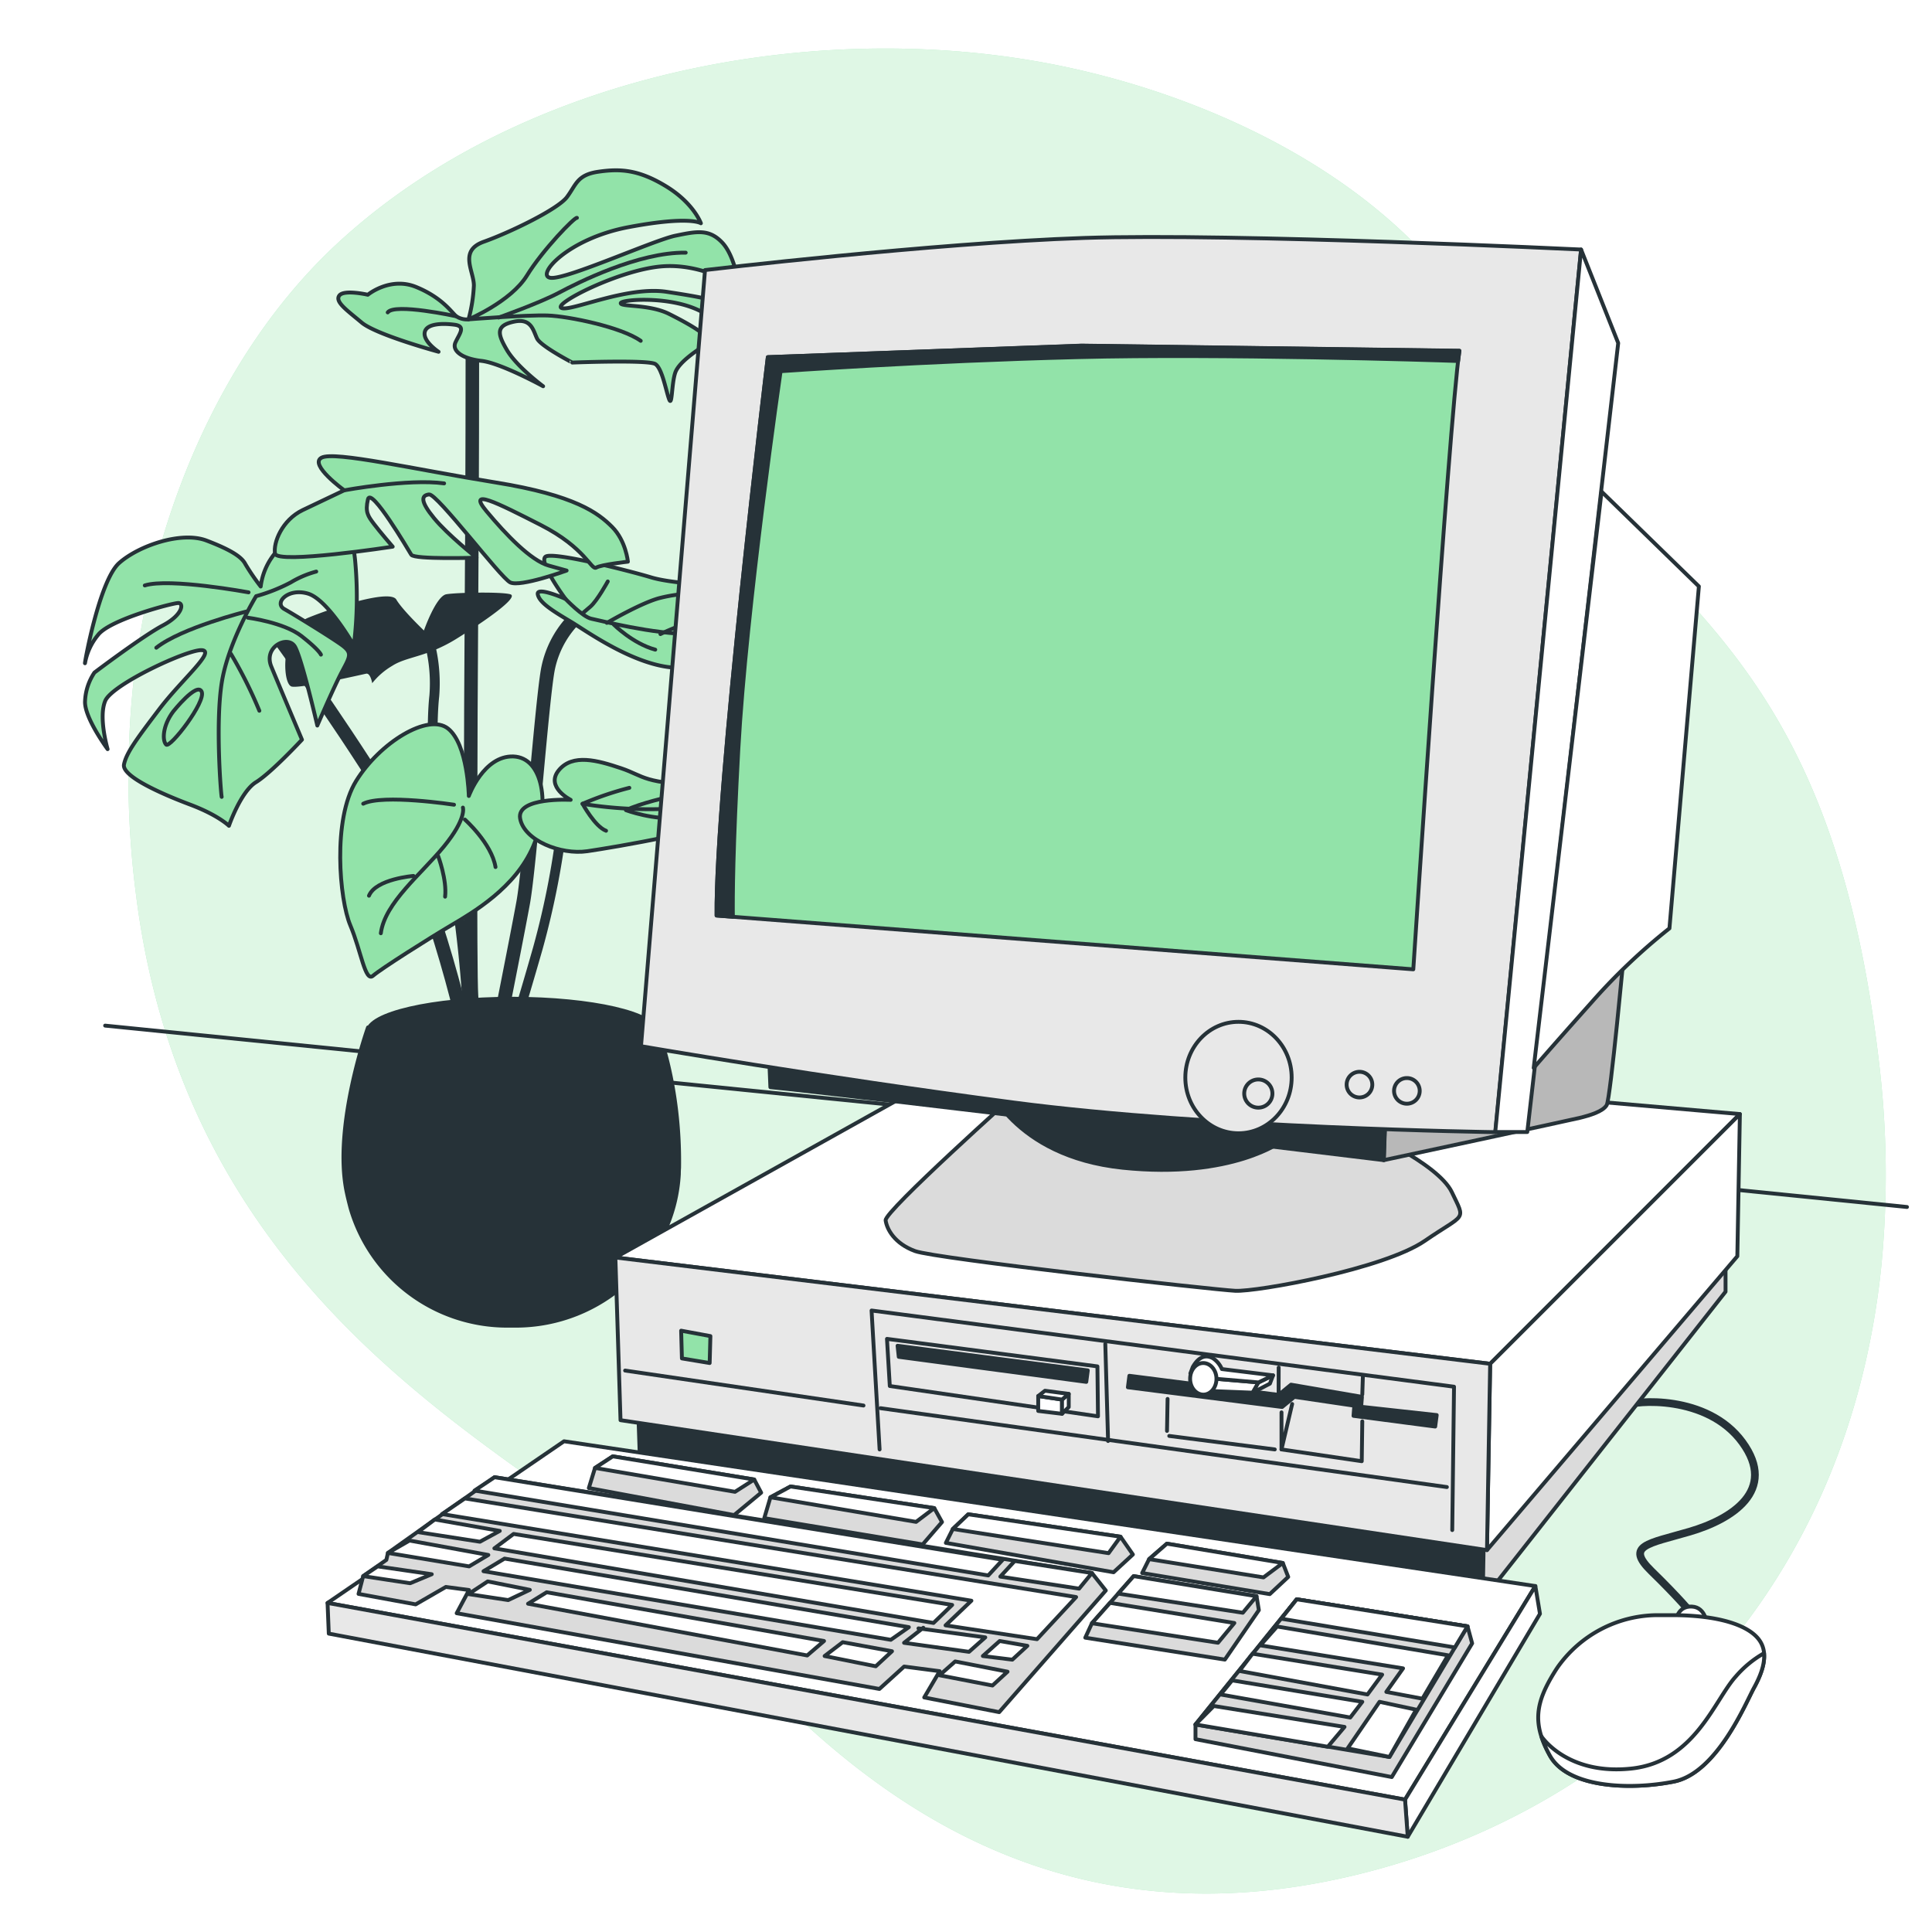 <svg class="animated" id="freepik_stories-retro-computer" xmlns="http://www.w3.org/2000/svg" viewBox="0 0 500 500" version="1.1" xmlns:xlink="http://www.w3.org/1999/xlink" xmlns:svgjs="http://svgjs.com/svgjs"><style>svg#freepik_stories-retro-computer:not(.animated) .animable {opacity: 0;}svg#freepik_stories-retro-computer.animated #freepik--background-simple--inject-2 {animation: 3s Infinite  linear floating;animation-delay: 0s;}svg#freepik_stories-retro-computer.animated #freepik--Mouse--inject-2 {animation: 6s Infinite  linear shake;animation-delay: 0s;}            @keyframes floating {                0% {                    opacity: 1;                    transform: translateY(0px);                }                50% {                    transform: translateY(-10px);                }                100% {                    opacity: 1;                    transform: translateY(0px);                }            }                    @keyframes shake {                10%, 90% {                    transform: translate3d(-1px, 0, 0);                  }                  20%, 80% {                    transform: translate3d(2px, 0, 0);                  }                  30%, 50%, 70% {                    transform: translate3d(-4px, 0, 0);                  }                  40%, 60% {                    transform: translate3d(4px, 0, 0);                  }            }        </style><g id="freepik--background-simple--inject-2" class="animable" style="transform-origin: 260.635px 251.305px;"><path d="M273.59,16.87c43.48,8.75,92.89,32.93,113.09,74.87,30.53,63.36,85.44,62.72,99.55,182.71a244,244,0,0,1,.7,52.75,205.25,205.25,0,0,1-4.18,25.52C465.69,426.87,409.44,473.13,345,486.55c-84.78,17.66-135-35.42-165.08-70.34S50,349.4,35.2,231.55a235.7,235.7,0,0,1-.75-54.21c4.36-41.15,21.55-85,52.33-113.85q3.47-3.24,7.15-6.28C141.83,17.56,214.31,4.94,273.59,16.87Z" style="fill: rgb(146, 227, 169); transform-origin: 260.635px 251.305px;" id="el0telgpyq46ym" class="animable"></path><g id="elel66rgdm9f"><path d="M273.59,16.87c43.48,8.75,92.89,32.93,113.09,74.87,30.53,63.36,85.44,62.72,99.55,182.71a244,244,0,0,1,.7,52.75,205.25,205.25,0,0,1-4.18,25.52C465.69,426.87,409.44,473.13,345,486.55c-84.78,17.66-135-35.42-165.08-70.34S50,349.4,35.2,231.55a235.7,235.7,0,0,1-.75-54.21c4.36-41.15,21.55-85,52.33-113.85q3.47-3.24,7.15-6.28C141.83,17.56,214.31,4.94,273.59,16.87Z" style="fill: rgb(255, 255, 255); opacity: 0.7; transform-origin: 260.635px 251.305px;" class="animable"></path></g></g><g id="freepik--Table--inject-2" class="animable" style="transform-origin: 260.37px 288.9px;"><line x1="493.53" y1="312.37" x2="27.21" y2="265.43" style="fill: none; stroke: rgb(38, 50, 56); stroke-linecap: round; stroke-linejoin: round; transform-origin: 260.37px 288.9px;" id="elh2upkhsbfgo" class="animable"></line></g><g id="freepik--Plant--inject-2" class="animable" style="transform-origin: 119.337px 193.582px;"><path d="M79.78,159.86c7.15-2.9,21.22-7.37,22.79-4.69s7.14,8,7.14,8,3.13-8.93,5.81-9.38,14.07-.67,16.53,0-6.48,6.92-14.07,11.62a38.5,38.5,0,0,1-5.09,2.64,42.46,42.46,0,0,1,.77,12.24c-.71,6.21-.82,22.93,2.19,33.46,3.3,11.55,8.28,50.09,6.07,63.33l-2.52-.42c2.16-13-2.75-50.83-6-62.21-3.11-10.87-3-28.07-2.27-34.45a39.74,39.74,0,0,0-.66-11c-3.72,1.31-6.63,1.8-9,3.34a18.55,18.55,0,0,0-5.14,4.47s-.45-2.68-1.56-2.46-16.53,3.8-19.21,3.35S72.63,162.76,79.78,159.86Z" style="fill: rgb(38, 50, 56); transform-origin: 103.147px 215.223px;" id="elv6hn4majyi" class="animable"></path><path d="M129.06,272.7c.06-.3,5.83-29.17,7.6-38.9.9-5,2.14-18.39,3.33-31.38,1.17-12.65,2.37-25.72,3.14-29.34a24.4,24.4,0,0,1,5.68-11.2l-1.8-1.8a26.73,26.73,0,0,0-6.38,12.47c-.79,3.76-1.95,16.33-3.18,29.63-1.19,12.94-2.42,26.31-3.3,31.17-1.77,9.7-7.53,38.55-7.59,38.84Z" style="fill: rgb(38, 50, 56); stroke: rgb(38, 50, 56); stroke-linecap: round; stroke-linejoin: round; transform-origin: 137.685px 216.39px;" id="elznwolebfyq" class="animable"></path><path d="M121.39,271.59l2.55-.08c0-.07-.22-7.47-.67-13.9-.43-6.23-.24-69.14,0-101.31.23-28.94.23-67.09.23-67.47H121c0,.38,0,38.52-.23,67.45-.2,27.32-.45,94.81,0,101.51C121.17,264.17,121.39,271.52,121.39,271.59Z" style="fill: rgb(38, 50, 56); stroke: rgb(38, 50, 56); stroke-linecap: round; stroke-linejoin: round; transform-origin: 122.229px 180.21px;" id="elqjfxpx7duxe" class="animable"></path><path d="M119.85,271.1l2.51-.44c-2-11.4-12.49-51.56-26.54-73.29-14.16-21.9-26.07-37.68-26.19-37.83l-2,1.54c.11.15,12,15.86,26.08,37.67C107.52,220.16,117.85,259.84,119.85,271.1Z" style="fill: rgb(38, 50, 56); stroke: rgb(38, 50, 56); stroke-linecap: round; stroke-linejoin: round; transform-origin: 94.995px 215.32px;" id="el5jymyxk83b" class="animable"></path><path d="M67.47,151.79a16.83,16.83,0,0,1,9.46-13.12c8.85-4.27,13.73-5.49,14.95,6.1a102.22,102.22,0,0,1-.3,22.27s-6.72-11.89-11.9-13.42-8.85,2.44-6.1,4,11.59,7,14.64,9.15,2.44,3,.31,7-6.41,14-6.41,14-4-17.39-5.8-20.44-8.24,0-6.1,5.19,7.93,18.91,7.93,18.91-7.93,8.55-11.9,11-7,11.29-7,11.29-2.75-2.75-10.07-5.5-17.7-7.32-17.09-10.37,3.36-6.71,9.15-14.34,14.65-15,11-15.25-23.19,8.84-25,13.11.61,12.51.61,12.51S22,186,22,181.69a14.39,14.39,0,0,1,2.44-7.63s12.51-9.46,17.7-12.2,5.49-5.8,4-5.8-17.7,4.27-20.75,8.24A15.73,15.73,0,0,0,22,171.62c-.3.92,3.66-21.36,8.85-25.93s16.17-8.24,22.58-5.8,9.15,4.27,10.07,6.1A56,56,0,0,0,67.47,151.79Z" style="fill: rgb(146, 227, 169); stroke: rgb(38, 50, 56); stroke-linecap: round; stroke-linejoin: round; transform-origin: 57.166px 174.673px;" id="el1ep00jz6dic" class="animable"></path><path d="M44.83,184.14S51,176.38,52.19,179,44,193.69,43,192.7,42,187.92,44.83,184.14Z" style="fill: none; stroke: rgb(38, 50, 56); stroke-linecap: round; stroke-linejoin: round; transform-origin: 47.344px 185.609px;" id="elmq84c0d2u9" class="animable"></path><path d="M64.33,153.3s-20.5-3.78-26.86-1.79" style="fill: none; stroke: rgb(38, 50, 56); stroke-linecap: round; stroke-linejoin: round; transform-origin: 50.9px 152.116px;" id="ela6rc2wfrbg9" class="animable"></path><path d="M63.73,158.27S47,162.45,40.45,167.63" style="fill: none; stroke: rgb(38, 50, 56); stroke-linecap: round; stroke-linejoin: round; transform-origin: 52.09px 162.95px;" id="elhcfv2s3n3y9" class="animable"></path><path d="M64.13,159.86s9.36,1.2,13.93,4.78,5,4.78,5,4.78" style="fill: none; stroke: rgb(38, 50, 56); stroke-linecap: round; stroke-linejoin: round; transform-origin: 73.595px 164.64px;" id="elbsg73tqs" class="animable"></path><path d="M81.84,147.92a25.55,25.55,0,0,0-6.56,2.79,44.63,44.63,0,0,1-9,3.58S59,166.23,57.37,176.78s-.2,28.66,0,29.45" style="fill: none; stroke: rgb(38, 50, 56); stroke-linecap: round; stroke-linejoin: round; transform-origin: 69.219px 177.075px;" id="elzfo41q5e1is" class="animable"></path><path d="M59.76,169.22a114.16,114.16,0,0,1,7.36,14.72" style="fill: none; stroke: rgb(38, 50, 56); stroke-linecap: round; stroke-linejoin: round; transform-origin: 63.44px 176.58px;" id="el7lee5r5w36k" class="animable"></path><path d="M121.25,82.65a39.86,39.86,0,0,0,1.39-8.76c0-3.78-4-9,2.59-11.34s19.1-8.36,21.49-11.54,2.59-5.77,8.16-6.57,10.35-.59,17.51,3.78,9,9.56,9,9.56-2.79-2-18.71,1-24.28,12.74-20.1,13.13S169.21,62.15,174.78,61s8.76-1.79,12.14,1.79,4.38,11.54,4.38,11.54-9.36-6.37-20.3-5.37-28.06,9.75-25.67,10.75,16.91-5.78,27.26-4.18,16.72,2.58,17.51,6.56-2.78,6.57-2.78,6.57,2.19-3.78-5.77-8-20.9-3.18-20.9-2.19,7.36.2,12.54,2.79,11.94,6.37,9.75,7.76-7.17,4.58-8.16,7.36-.8,9-1.59,7-1.79-8-3.58-9.16-21.5-.39-21.5-.39S140,89.62,139,87.63s-1.39-5.38-6-4.38-4.38,3-1.79,7.36,9.35,9.35,9.35,9.35-10.94-6-15.92-6.56-7.76-2.59-6.77-4.78,2.79-4.18-.2-4.58-7.36-.39-7.76,2,3.59,5,3.59,5-16.12-4.38-19.9-7.56-7-5.38-5.78-7,7.37-.2,7.37-.2,5.77-4.77,12.53-2,9.16,6.57,10.35,7.56A4.93,4.93,0,0,0,121.25,82.65Z" style="fill: rgb(146, 227, 169); stroke: rgb(38, 50, 56); stroke-linecap: round; stroke-linejoin: round; transform-origin: 139.429px 73.922px;" id="elkflsbsc764" class="animable"></path><path d="M149.31,56.38c-.6-.2-8.76,8.16-12.94,14.93s-15.12,11.34-15.12,11.34,15.12-1.19,20.49-1,19.11,3,24.08,6.56" style="fill: none; stroke: rgb(38, 50, 56); stroke-linecap: round; stroke-linejoin: round; transform-origin: 143.535px 72.293px;" id="el0f3uetaqlxj6" class="animable"></path><path d="M118.06,81.85s-16-3.48-17.72-1" style="fill: none; stroke: rgb(38, 50, 56); stroke-linecap: round; stroke-linejoin: round; transform-origin: 109.2px 80.904px;" id="elxzqtnqth27g" class="animable"></path><path d="M129.05,82.18s10.69-3.81,15.57-6.41,20.62-10.54,32.84-10.38" style="fill: none; stroke: rgb(38, 50, 56); stroke-linecap: round; stroke-linejoin: round; transform-origin: 153.255px 73.784px;" id="elvgjpb7y56dl" class="animable"></path><path d="M146.35,155s-7.15-9.61-5.14-10.95,22.12,3.8,27.25,5.36,14.52,1.79,25,3.58,11.84,4.91,14.74,5.13,4.92,0,6.71.9l1.78.89a37.15,37.15,0,0,0-6.25,2.23c-2,1.12-8.49,1.34-9.16,2.24s-10.28,5.14-21.67,8-27.25-8.71-31.72-11.39-8.26-4.92-8.71-7.15S146.35,155,146.35,155Z" style="fill: rgb(146, 227, 169); stroke: rgb(38, 50, 56); stroke-linecap: round; stroke-linejoin: round; transform-origin: 177.925px 158.33px;" id="elj19plz9ixp" class="animable"></path><path d="M146.35,155s4.47,4.69,6.7,5.13,15.86,4,26.36,4,27.92-2.9,27.92-2.9" style="fill: none; stroke: rgb(38, 50, 56); stroke-linecap: round; stroke-linejoin: round; transform-origin: 176.84px 159.565px;" id="el63b7v4b0egq" class="animable"></path><path d="M157.29,150.48s-2.68,4.91-4.46,6.48L151,158.52" style="fill: none; stroke: rgb(38, 50, 56); stroke-linecap: round; stroke-linejoin: round; transform-origin: 154.145px 154.5px;" id="eltd2wgn08vt" class="animable"></path><path d="M157.07,161.2s9.16-5.36,13.85-6.48a38.63,38.63,0,0,1,8-1.11" style="fill: none; stroke: rgb(38, 50, 56); stroke-linecap: round; stroke-linejoin: round; transform-origin: 167.995px 157.405px;" id="eldwkl7x9od37" class="animable"></path><path d="M170.92,164.1a51.17,51.17,0,0,1,13.85-4.46c8.49-1.57,10.5-2,10.5-2" style="fill: none; stroke: rgb(38, 50, 56); stroke-linecap: round; stroke-linejoin: round; transform-origin: 183.095px 160.87px;" id="elhm4pae9qw9j" class="animable"></path><path d="M158.86,161.65s4.91,4.91,10.72,6.48" style="fill: none; stroke: rgb(38, 50, 56); stroke-linecap: round; stroke-linejoin: round; transform-origin: 164.22px 164.89px;" id="elcdmin0o6a2t" class="animable"></path><path d="M89.09,126.89s-9.21-6.65-5.88-8.44,24.31,3.07,45,6.4,26.62,7.93,30.2,11.51,4.09,9,4.09,9-6.91.76-8.19,1.53-2.81-5.12-14.33-11-19.19-9.72-14.07-3.58,11.51,12.79,16.12,14.07l4.61,1.28s-12,4.35-14.59,3.07-18.93-23-21-22.77-2.3,1.79,1.28,6.14,11,10.23,11,10.23-16.12.51-16.89-.76S96,125.87,95.23,129.2s0,4.35,1.54,6.39,4.86,5.89,4.86,5.89-29.94,4.6-30.45,1.79S73,134.57,78.35,132Z" style="fill: rgb(146, 227, 169); stroke: rgb(38, 50, 56); stroke-linecap: round; stroke-linejoin: round; transform-origin: 116.806px 134.516px;" id="elldkx2dzx9ae" class="animable"></path><path d="M89.09,126.89s16.64-3.07,25.85-1.79" style="fill: none; stroke: rgb(38, 50, 56); stroke-linecap: round; stroke-linejoin: round; transform-origin: 102.015px 125.839px;" id="elhkskpxgldsh" class="animable"></path><path d="M133,270.39c0-.07,2.52-7.59,7.39-24.62A215.85,215.85,0,0,0,147,211.36l-2.54-.24A212.29,212.29,0,0,1,138,245.06c-4.84,17-7.33,24.45-7.35,24.52Z" style="fill: rgb(38, 50, 56); transform-origin: 138.825px 240.755px;" id="el114a8hkt422l" class="animable"></path><path d="M121.33,206s3.84-10.49,11.52-10.23S142.57,208.26,138,219s-15.61,17.15-21.24,20.47-18.17,11.26-20.22,13.05-3.07-6.39-5.88-13.05S86,212.1,92.16,202.12s18.68-17.65,23.8-13.56S121.33,206,121.33,206Z" style="fill: rgb(146, 227, 169); stroke: rgb(38, 50, 56); stroke-linecap: round; stroke-linejoin: round; transform-origin: 114.228px 220.104px;" id="elh18zltzoyrw" class="animable"></path><path d="M119.8,209s1,2.82-4.86,10S99.58,233.6,98.56,241.53" style="fill: none; stroke: rgb(38, 50, 56); stroke-linecap: round; stroke-linejoin: round; transform-origin: 109.212px 225.265px;" id="ell3o1ly9kh8b" class="animable"></path><path d="M117.5,208.26S99.07,205.45,94,208" style="fill: none; stroke: rgb(38, 50, 56); stroke-linecap: round; stroke-linejoin: round; transform-origin: 105.75px 207.595px;" id="elrxxz8yyzf4" class="animable"></path><path d="M120.31,212.1s6.91,6.14,7.93,12.29" style="fill: none; stroke: rgb(38, 50, 56); stroke-linecap: round; stroke-linejoin: round; transform-origin: 124.275px 218.245px;" id="ela0lnipn2qis" class="animable"></path><path d="M113.4,221.57s2.3,6.14,1.79,10.49" style="fill: none; stroke: rgb(38, 50, 56); stroke-linecap: round; stroke-linejoin: round; transform-origin: 114.332px 226.815px;" id="elql6az6qyufc" class="animable"></path><path d="M107,226.69s-9.72.77-11.51,5.12" style="fill: none; stroke: rgb(38, 50, 56); stroke-linecap: round; stroke-linejoin: round; transform-origin: 101.245px 229.25px;" id="el0aytmhyvc8bt" class="animable"></path><path d="M147.69,207s-6.65-3.32-3.07-7.67,10-2.56,16.12-.51,5.63,4.09,22.52,4.35S206,206.47,206,206.47s-8.7,0-14.07,4.1-33,8.7-39.92,9.72-16.38-2.81-17.4-8.44S147.69,207,147.69,207Z" style="fill: rgb(146, 227, 169); stroke: rgb(38, 50, 56); stroke-linecap: round; stroke-linejoin: round; transform-origin: 170.279px 208.553px;" id="elbm925m67ogv" class="animable"></path><path d="M194,206.73s-2.31,1-16.64,2.3a108.9,108.9,0,0,1-26.61-1,81.25,81.25,0,0,1,12.12-4.14" style="fill: none; stroke: rgb(38, 50, 56); stroke-linecap: round; stroke-linejoin: round; transform-origin: 172.375px 206.657px;" id="elr7ski798fni" class="animable"></path><path d="M173.6,206.1s-8,1.79-11.61,3.57c0,0,7.14,2.69,14.07,2" style="fill: none; stroke: rgb(38, 50, 56); stroke-linecap: round; stroke-linejoin: round; transform-origin: 169.025px 208.942px;" id="elo1jofte767" class="animable"></path><path d="M150.76,208s3.18,5.91,6.09,7" style="fill: none; stroke: rgb(38, 50, 56); stroke-linecap: round; stroke-linejoin: round; transform-origin: 153.805px 211.5px;" id="elh2mm17fcw1d" class="animable"></path><path d="M170,265.9H95.24s-9.15,25.63-5.49,42.72c.29,1.38.64,2.76,1,4.13a42.19,42.19,0,0,0,40.6,30.34h2.12c22.19,0,41-17.1,42.22-39.26q0-.81.06-1.62C176.09,280.55,170,265.9,170,265.9Z" style="fill: rgb(38, 50, 56); stroke: rgb(38, 50, 56); stroke-linecap: round; stroke-linejoin: round; transform-origin: 132.325px 304.495px;" id="eligzjakl4bdq" class="animable"></path><ellipse cx="132.56" cy="267.11" rx="37.43" ry="8.64" style="fill: rgb(38, 50, 56); stroke: rgb(38, 50, 56); stroke-linecap: round; stroke-linejoin: round; transform-origin: 132.56px 267.11px;" id="elbpoi45028gi" class="animable"></ellipse></g><g id="freepik--Mouse--inject-2" class="animable animator-active" style="transform-origin: 427.334px 412.523px;"><path d="M437.87,417.64s-3.55-4.29-10.45-11-.93-7.09,9.89-10.26,22.75-10.63,13.61-23.13-28.16-10.81-30.21-9.51" style="fill: none; stroke: rgb(38, 50, 56); stroke-linecap: round; stroke-linejoin: round; stroke-width: 2px; transform-origin: 437.44px 390.245px;" id="el6gjn47l4npn" class="animable"></path><path d="M433.76,419.32s.38-3.73,4.11-3.54,3.91,4.85,3.91,4.85Z" style="fill: rgb(255, 255, 255); stroke: rgb(38, 50, 56); stroke-linecap: round; stroke-linejoin: round; transform-origin: 437.77px 418.201px;" id="elil4phe7arlq" class="animable"></path><path d="M428.91,418a31.83,31.83,0,0,0-25.83,13.53c-.22.33-.44.66-.65,1-5,8-6,13.42-1.31,21.82s20.89,8.95,32.08,6.71,18.65-20.51,20.71-24.25,4.1-8.76,1.3-12.49S444.77,418,432.64,418Z" style="fill: rgb(255, 255, 255); stroke: rgb(38, 50, 56); stroke-linecap: round; stroke-linejoin: round; transform-origin: 427.334px 440.094px;" id="elm3nh9obu4l" class="animable"></path><path d="M453.91,436.85c1.45-2.64,2.9-5.94,2.62-9a27.54,27.54,0,0,0-7.29,6c-5.59,6.16-10.63,22.2-27.23,23.87-16.06,1.63-22.69-7.75-23.1-8.36a27.78,27.78,0,0,0,2.21,5c4.67,8.39,20.89,8.95,32.08,6.71S451.85,440.58,453.91,436.85Z" style="fill: rgb(255, 255, 255); stroke: rgb(38, 50, 56); stroke-linecap: round; stroke-linejoin: round; transform-origin: 427.737px 445.023px;" id="elo9p7gcp5tha" class="animable"></path></g><g id="freepik--Computer--inject-2" class="animable" style="transform-origin: 304.77px 237.703px;"><polygon points="383.72 414.07 446.57 334.29 446.57 326.18 383.03 399.23 383.72 414.07" style="fill: rgb(219, 219, 219); stroke: rgb(38, 50, 56); stroke-linecap: round; stroke-linejoin: round; transform-origin: 414.8px 370.125px;" id="elj4zyh2jgl0m" class="animable"></polygon><polygon points="165.26 367.69 165.67 379.64 383.72 414.07 383.95 400.85 165.26 367.69" style="fill: rgb(38, 50, 56); stroke: rgb(38, 50, 56); stroke-linecap: round; stroke-linejoin: round; transform-origin: 274.605px 390.88px;" id="elf29gpbdklob" class="animable"></polygon><polygon points="256.05 271.41 159.26 325.44 385.65 352.95 450.28 288.32 256.05 271.41" style="fill: rgb(255, 255, 255); stroke: rgb(38, 50, 56); stroke-linecap: round; stroke-linejoin: round; transform-origin: 304.77px 312.18px;" id="ely9trqdxdzob" class="animable"></polygon><path d="M263.34,282.68s-34.47,30.83-34.14,33.15,2.32,6,7.62,7.95,77.23,10,82.87,10.28,38.45-5.64,49.05-12.93,10.61-5,7-12.59-23.53-16.25-23.53-16.25Z" style="fill: rgb(219, 219, 219); stroke: rgb(38, 50, 56); stroke-linecap: round; stroke-linejoin: round; transform-origin: 303.552px 308.375px;" id="el1ho2yoxhy36" class="animable"></path><path d="M255.05,280s7,19.23,35.47,22.21,41.43-7,41.43-7Z" style="fill: rgb(38, 50, 56); stroke: rgb(38, 50, 56); stroke-linecap: round; stroke-linejoin: round; transform-origin: 293.5px 291.383px;" id="elv4g3m8y6u0p" class="animable"></path><path d="M420.45,244.9s-3.65,39.44-4.64,41.1-4.31,2.65-7,3.31-50.71,10.94-50.71,10.94l.33-9.61Z" style="fill: rgb(184, 184, 184); stroke: rgb(38, 50, 56); stroke-linecap: round; stroke-linejoin: round; transform-origin: 389.275px 272.575px;" id="ely1tamws2p1m" class="animable"></path><path d="M358.14,300.25S216.6,283,199.37,281.36l-.33-8,159.43,17.24Z" style="fill: rgb(38, 50, 56); stroke: rgb(38, 50, 56); stroke-linecap: round; stroke-linejoin: round; transform-origin: 278.755px 286.805px;" id="elsps3hf0tkss" class="animable"></path><path d="M182.46,69.89,165.89,270.75s46.07,7.95,96.46,14.58S387,293,387,293L409.18,64.58s-89.49-4.3-128.6-3S182.46,69.89,182.46,69.89Z" style="fill: rgb(232, 232, 232); stroke: rgb(38, 50, 56); stroke-linecap: round; stroke-linejoin: round; transform-origin: 287.535px 177.168px;" id="el59iy99w40cn" class="animable"></path><path d="M198.71,92.43s-13.59,112.36-13.26,144.51l180.31,13.92S375,109.33,377.69,90.77l-97.78-1.33Z" style="fill: rgb(146, 227, 169); stroke: rgb(38, 50, 56); stroke-linecap: round; stroke-linejoin: round; transform-origin: 281.567px 170.15px;" id="elzjg8fd838e" class="animable"></path><path d="M198.71,92.43s-13.59,112.36-13.26,144.51l4.22.33c-.07-5.13,0-17.64,1.41-43.42,2-36.46,10.94-97.78,10.94-97.78s37.12-2.65,76.9-3.64c37.32-.94,91.86.76,98.44,1,.12-1,.23-1.93.33-2.63l-97.78-1.33Z" style="fill: rgb(38, 50, 56); stroke: rgb(38, 50, 56); stroke-linecap: round; stroke-linejoin: round; transform-origin: 281.567px 163.37px;" id="elngpltti9kd" class="animable"></path><ellipse cx="320.52" cy="278.87" rx="13.76" ry="14.42" style="fill: rgb(232, 232, 232); stroke: rgb(38, 50, 56); stroke-linecap: round; stroke-linejoin: round; transform-origin: 320.52px 278.87px;" id="el77hipl33pm9" class="animable"></ellipse><circle cx="325.65" cy="283.01" r="3.65" style="fill: rgb(232, 232, 232); stroke: rgb(38, 50, 56); stroke-linecap: round; stroke-linejoin: round; transform-origin: 325.65px 283.01px;" id="elylqtf2csav9" class="animable"></circle><path d="M355.15,280.69a3.32,3.32,0,1,1-3.31-3.31A3.32,3.32,0,0,1,355.15,280.69Z" style="fill: rgb(232, 232, 232); stroke: rgb(38, 50, 56); stroke-linecap: round; stroke-linejoin: round; transform-origin: 351.83px 280.7px;" id="ele0pi9z8kwu" class="animable"></path><path d="M367.42,282.35A3.32,3.32,0,1,1,364.1,279,3.32,3.32,0,0,1,367.42,282.35Z" style="fill: rgb(232, 232, 232); stroke: rgb(38, 50, 56); stroke-linecap: round; stroke-linejoin: round; transform-origin: 364.1px 282.32px;" id="elcblhdb4qat9" class="animable"></path><polygon points="409.18 64.58 418.79 88.78 395.26 292.96 386.97 292.96 409.18 64.58" style="fill: rgb(255, 255, 255); stroke: rgb(38, 50, 56); stroke-linecap: round; stroke-linejoin: round; transform-origin: 402.88px 178.77px;" id="elznz6dss5abk" class="animable"></polygon><path d="M414.48,127.23l25.19,24.53-7.62,88.5a155.42,155.42,0,0,0-20.22,19.22c-10.94,12.26-14.91,16.9-14.91,16.9Z" style="fill: rgb(255, 255, 255); stroke: rgb(38, 50, 56); stroke-linecap: round; stroke-linejoin: round; transform-origin: 418.295px 201.805px;" id="elhye5f1o0xwp" class="animable"></path><polygon points="385.65 352.95 384.83 401.16 449.62 325.11 450.28 288.32 385.65 352.95" style="fill: rgb(255, 255, 255); stroke: rgb(38, 50, 56); stroke-linecap: round; stroke-linejoin: round; transform-origin: 417.555px 344.74px;" id="el8yj7szc0ft8" class="animable"></polygon><polygon points="384.83 401.16 160.59 367.54 159.26 325.44 385.65 352.95 384.83 401.16" style="fill: rgb(232, 232, 232); stroke: rgb(38, 50, 56); stroke-linecap: round; stroke-linejoin: round; transform-origin: 272.455px 363.3px;" id="elqsdkutr3btb" class="animable"></polygon><polygon points="176.28 344.38 176.48 351.56 183.66 352.75 183.85 345.78 176.28 344.38" style="fill: rgb(146, 227, 169); stroke: rgb(38, 50, 56); stroke-linecap: round; stroke-linejoin: round; transform-origin: 180.065px 348.565px;" id="eluct99gcgyji" class="animable"></polygon><polygon points="281.13 357.63 232.6 351.15 232.29 348.28 281.52 354.66 281.13 357.63" style="fill: rgb(38, 50, 56); stroke: rgb(38, 50, 56); stroke-linecap: round; stroke-linejoin: round; transform-origin: 256.905px 352.955px;" id="el54boajir71m" class="animable"></polygon><polygon points="371.43 369.19 350.29 366.42 350.49 363.8 334.99 361.51 331.81 364.13 291.9 359.03 292.28 356.05 330.9 360.99 334.11 358.35 352.47 361.5 352.27 364.07 371.82 366.22 371.43 369.19" style="fill: rgb(38, 50, 56); stroke: rgb(38, 50, 56); stroke-linecap: round; stroke-linejoin: round; transform-origin: 331.86px 362.62px;" id="el4pl21v3979l" class="animable"></polygon><path d="M314.82,356.84l10.88.93s-1.23,2.65-1.53,2.65-10.39-.41-10.39-.41Z" style="fill: rgb(255, 255, 255); stroke: rgb(38, 50, 56); stroke-linecap: round; stroke-linejoin: round; transform-origin: 319.74px 358.63px;" id="el1oq8zblrq1z" class="animable"></path><polygon points="325.69 357.77 329.46 355.94 328.65 358.08 324.17 360.42 325.69 357.77" style="fill: rgb(255, 255, 255); stroke: rgb(38, 50, 56); stroke-linecap: round; stroke-linejoin: round; transform-origin: 326.815px 358.18px;" id="elrzfx6xixic" class="animable"></polygon><path d="M329.46,355.94l-13.24-1.63a6.42,6.42,0,0,0-2.24-2.75c-1.43-.82-3.46-1-5.3,2.24l-.61,1.63,6.75,1.41,10.88.93Z" style="fill: rgb(255, 255, 255); stroke: rgb(38, 50, 56); stroke-linecap: round; stroke-linejoin: round; transform-origin: 318.765px 354.411px;" id="elm4n3xrirehh" class="animable"></path><path d="M314.82,356.84c0,2.26-1.52,4.09-3.39,4.09S308,359.1,308,356.84s1.52-4.09,3.39-4.09S314.82,354.58,314.82,356.84Z" style="fill: rgb(255, 255, 255); stroke: rgb(38, 50, 56); stroke-linecap: round; stroke-linejoin: round; transform-origin: 311.41px 356.84px;" id="elegspif6k8bu" class="animable"></path><polyline points="331.65 365.52 331.65 375.11 334.41 363.35" style="fill: none; stroke: rgb(38, 50, 56); stroke-linecap: round; stroke-linejoin: round; transform-origin: 333.03px 369.23px;" id="elj4e856nbgao" class="animable"></polyline><polyline points="331.65 375.11 352.42 378.16 352.56 367.85" style="fill: none; stroke: rgb(38, 50, 56); stroke-linecap: round; stroke-linejoin: round; transform-origin: 342.105px 373.005px;" id="elh59fl72wimh" class="animable"></polyline><line x1="352.56" y1="360.88" x2="352.71" y2="356.23" style="fill: none; stroke: rgb(38, 50, 56); stroke-linecap: round; stroke-linejoin: round; transform-origin: 352.635px 358.555px;" id="el5xn61yr9fhd" class="animable"></line><line x1="330.9" y1="360.99" x2="330.92" y2="353.91" style="fill: none; stroke: rgb(38, 50, 56); stroke-linecap: round; stroke-linejoin: round; transform-origin: 330.91px 357.45px;" id="el9ykn5ishs9" class="animable"></line><line x1="286.05" y1="347.81" x2="286.77" y2="372.93" style="fill: rgb(255, 255, 255); stroke: rgb(38, 50, 56); stroke-linecap: round; stroke-linejoin: round; transform-origin: 286.41px 360.37px;" id="elfekatmi9xj" class="animable"></line><line x1="302.6" y1="371.62" x2="329.91" y2="375.11" style="fill: none; stroke: rgb(38, 50, 56); stroke-linecap: round; stroke-linejoin: round; transform-origin: 316.255px 373.365px;" id="el44k673em69k" class="animable"></line><line x1="302.17" y1="362.04" x2="302.02" y2="370.32" style="fill: none; stroke: rgb(38, 50, 56); stroke-linecap: round; stroke-linejoin: round; transform-origin: 302.095px 366.18px;" id="elchqo8aikmhi" class="animable"></line><polygon points="229.55 346.5 230.28 358.7 284.16 366.54 284.01 353.62 229.55 346.5" style="fill: none; stroke: rgb(38, 50, 56); stroke-linecap: round; stroke-linejoin: round; transform-origin: 256.855px 356.52px;" id="el0hj6a79joq6t" class="animable"></polygon><polygon points="268.69 361.29 274.85 362.21 274.85 365.89 268.69 365.15 268.69 361.29" style="fill: rgb(255, 255, 255); stroke: rgb(38, 50, 56); stroke-linecap: round; stroke-linejoin: round; transform-origin: 271.77px 363.59px;" id="el0rys5hmwe0t8" class="animable"></polygon><polygon points="274.85 362.21 276.59 360.74 276.59 364.14 274.85 365.89 274.85 362.21" style="fill: rgb(255, 255, 255); stroke: rgb(38, 50, 56); stroke-linecap: round; stroke-linejoin: round; transform-origin: 275.72px 363.315px;" id="elbb44cwjmadc" class="animable"></polygon><polygon points="276.59 360.74 270.44 359.92 268.69 361.29 274.85 362.21 276.59 360.74" style="fill: rgb(255, 255, 255); stroke: rgb(38, 50, 56); stroke-linecap: round; stroke-linejoin: round; transform-origin: 272.64px 361.065px;" id="eloqyhqfgxznp" class="animable"></polygon><polyline points="227.64 375.11 225.56 339.16 376.3 358.88 375.84 395.98" style="fill: none; stroke: rgb(38, 50, 56); stroke-linecap: round; stroke-linejoin: round; transform-origin: 300.93px 367.57px;" id="elwid7dli90ca" class="animable"></polyline><line x1="374.45" y1="384.85" x2="227.88" y2="364.44" style="fill: rgb(255, 255, 255); stroke: rgb(38, 50, 56); stroke-linecap: round; stroke-linejoin: round; transform-origin: 301.165px 374.645px;" id="el0v2o30dgjkd" class="animable"></line><line x1="223.47" y1="363.75" x2="161.78" y2="354.7" style="fill: rgb(255, 255, 255); stroke: rgb(38, 50, 56); stroke-linecap: round; stroke-linejoin: round; transform-origin: 192.625px 359.225px;" id="elvzagh4qn2g9" class="animable"></line></g><g id="freepik--Keyboard--inject-2" class="animable" style="transform-origin: 241.655px 424.175px;"><polygon points="145.97 373 397.35 410.47 363.62 465.74 84.77 414.84 145.97 373" style="fill: rgb(255, 255, 255); stroke: rgb(38, 50, 56); stroke-linecap: round; stroke-linejoin: round; transform-origin: 241.06px 419.37px;" id="eld7d1ztzz40f" class="animable"></polygon><polygon points="363.62 465.74 364.32 475.35 398.54 417.65 397.35 410.47 363.62 465.74" style="fill: rgb(255, 255, 255); stroke: rgb(38, 50, 56); stroke-linecap: round; stroke-linejoin: round; transform-origin: 381.08px 442.91px;" id="elwyzcpmeh4gd" class="animable"></polygon><polygon points="363.62 465.74 84.77 414.84 85.09 422.78 364.32 475.35 363.62 465.74" style="fill: rgb(232, 232, 232); stroke: rgb(38, 50, 56); stroke-linecap: round; stroke-linejoin: round; transform-origin: 224.545px 445.095px;" id="el0sjpo1rnpuo" class="animable"></polygon><polygon points="335.59 413.9 309.39 446.3 309.39 450.1 360.19 459.9 380.99 425.3 379.79 420.9 335.59 413.9" style="fill: rgb(219, 219, 219); stroke: rgb(38, 50, 56); stroke-linecap: round; stroke-linejoin: round; transform-origin: 345.19px 436.9px;" id="elq21wuh53gg" class="animable"></polygon><polygon points="309.39 446.3 359.59 454.7 379.79 420.9 335.59 413.9 309.39 446.3" style="fill: rgb(219, 219, 219); stroke: rgb(38, 50, 56); stroke-linecap: round; stroke-linejoin: round; transform-origin: 344.59px 434.3px;" id="elyojxay43iv" class="animable"></polygon><polygon points="293.39 407.9 282.59 420.1 280.87 423.83 316.99 429.5 325.79 416.7 325.19 413.1 293.39 407.9" style="fill: rgb(219, 219, 219); stroke: rgb(38, 50, 56); stroke-linecap: round; stroke-linejoin: round; transform-origin: 303.33px 418.7px;" id="elwj9klrcdsf" class="animable"></polygon><polygon points="301.99 399.5 297.39 403.5 295.59 407.1 328.61 412.56 333.39 408.1 331.99 404.5 301.99 399.5" style="fill: rgb(219, 219, 219); stroke: rgb(38, 50, 56); stroke-linecap: round; stroke-linejoin: round; transform-origin: 314.49px 406.03px;" id="elddej55ecvi9" class="animable"></polygon><polygon points="293.19 402.3 288.19 406.9 244.79 399.3 246.59 395.7 250.59 391.9 289.99 397.7 293.19 402.3" style="fill: rgb(219, 219, 219); stroke: rgb(38, 50, 56); stroke-linecap: round; stroke-linejoin: round; transform-origin: 268.99px 399.4px;" id="el59ome0gly67" class="animable"></polygon><polygon points="243.79 393.9 238.79 399.7 197.79 392.9 199.39 387.5 204.59 384.7 241.79 390.3 243.79 393.9" style="fill: rgb(219, 219, 219); stroke: rgb(38, 50, 56); stroke-linecap: round; stroke-linejoin: round; transform-origin: 220.79px 392.2px;" id="elxx85erky55" class="animable"></polygon><polygon points="196.99 386.3 189.99 392.1 152.39 385.1 153.99 379.9 158.59 376.9 195.19 382.9 196.99 386.3" style="fill: rgb(219, 219, 219); stroke: rgb(38, 50, 56); stroke-linecap: round; stroke-linejoin: round; transform-origin: 174.69px 384.5px;" id="el465xgh8gdte" class="animable"></polygon><polygon points="282.59 407.1 127.99 382.3 100.39 401.9 99.99 403.7 93.99 407.9 92.79 412.5 107.57 415.21 115.39 410.7 121.39 411.5 118.19 417.5 227.59 437.1 233.99 431.3 243.19 432.5 239.19 439.3 258.59 443.1 286.18 411.62 282.59 407.1" style="fill: rgb(219, 219, 219); stroke: rgb(38, 50, 56); stroke-linecap: round; stroke-linejoin: round; transform-origin: 189.485px 412.7px;" id="elu6jcguf7h17" class="animable"></polygon><polygon points="278.5 413.32 120.31 387.79 114.39 391.84 251.4 414.26 244.71 420.64 268.38 424.22 278.5 413.32" style="fill: rgb(255, 255, 255); stroke: rgb(38, 50, 56); stroke-linecap: round; stroke-linejoin: round; transform-origin: 196.445px 406.005px;" id="elx5q5j2g7g8" class="animable"></polygon><polygon points="246.42 415.35 241.59 420.02 127.94 400.71 132.92 396.98 246.42 415.35" style="fill: rgb(255, 255, 255); stroke: rgb(38, 50, 56); stroke-linecap: round; stroke-linejoin: round; transform-origin: 187.18px 408.5px;" id="el22v02eu1vjj" class="animable"></polygon><polygon points="130.58 403.36 125.13 406.63 230.54 424.38 235.21 421.11 130.58 403.36" style="fill: rgb(255, 255, 255); stroke: rgb(38, 50, 56); stroke-linecap: round; stroke-linejoin: round; transform-origin: 180.17px 413.87px;" id="el12mofyw84bs" class="animable"></polygon><polygon points="218.09 425 213.41 428.58 226.65 431.23 230.85 427.34 218.09 425" style="fill: rgb(255, 255, 255); stroke: rgb(38, 50, 56); stroke-linecap: round; stroke-linejoin: round; transform-origin: 222.13px 428.115px;" id="elbl4qlr61t58" class="animable"></polygon><polyline points="238.95 421.26 233.97 425.16 250.78 427.49 254.99 423.75 237.7 421.42" style="fill: rgb(255, 255, 255); stroke: rgb(38, 50, 56); stroke-linecap: round; stroke-linejoin: round; transform-origin: 244.48px 424.375px;" id="els1ele2v8bp" class="animable"></polyline><polygon points="258.72 424.69 254.36 428.58 261.99 429.52 265.88 425.94 258.72 424.69" style="fill: rgb(255, 255, 255); stroke: rgb(38, 50, 56); stroke-linecap: round; stroke-linejoin: round; transform-origin: 260.12px 427.105px;" id="eljwmbbmagj7d" class="animable"></polygon><polygon points="260.75 432.63 247.2 429.98 243.15 433.56 256.85 436.21 260.75 432.63" style="fill: rgb(255, 255, 255); stroke: rgb(38, 50, 56); stroke-linecap: round; stroke-linejoin: round; transform-origin: 251.95px 433.095px;" id="eltr0xgvf6eec" class="animable"></polygon><polygon points="213.26 424.69 208.9 428.43 136.66 415.04 141.48 412.08 213.26 424.69" style="fill: rgb(255, 255, 255); stroke: rgb(38, 50, 56); stroke-linecap: round; stroke-linejoin: round; transform-origin: 174.96px 420.255px;" id="elrkkj6sho84p" class="animable"></polygon><polygon points="137.12 411.45 131.52 414.1 121.24 412.55 126.22 409.27 137.12 411.45" style="fill: rgb(255, 255, 255); stroke: rgb(38, 50, 56); stroke-linecap: round; stroke-linejoin: round; transform-origin: 129.18px 411.685px;" id="elwi69gq3swxm" class="animable"></polygon><polygon points="126.38 402.42 121.4 405.38 100.39 401.9 105.98 398.69 126.38 402.42" style="fill: rgb(255, 255, 255); stroke: rgb(38, 50, 56); stroke-linecap: round; stroke-linejoin: round; transform-origin: 113.385px 402.035px;" id="el1bwtgsz608g" class="animable"></polygon><polygon points="108.16 396.51 124.2 399 129.34 396.2 112.52 393.24 108.16 396.51" style="fill: rgb(255, 255, 255); stroke: rgb(38, 50, 56); stroke-linecap: round; stroke-linejoin: round; transform-origin: 118.75px 396.12px;" id="elbu3ddn0z7g4" class="animable"></polygon><polygon points="97.73 405.38 111.74 407.41 106.14 409.74 93.99 407.9 97.73 405.38" style="fill: rgb(255, 255, 255); stroke: rgb(38, 50, 56); stroke-linecap: round; stroke-linejoin: round; transform-origin: 102.865px 407.56px;" id="el178lvcnq9bc" class="animable"></polygon><polygon points="122.8 385.76 255.76 407.72 259.5 403.67 127.99 382.3 122.8 385.76" style="fill: rgb(255, 255, 255); stroke: rgb(38, 50, 56); stroke-linecap: round; stroke-linejoin: round; transform-origin: 191.15px 395.01px;" id="elg349r0w88qi" class="animable"></polygon><polygon points="262.61 403.98 258.88 408.03 279.27 411.14 282.59 407.1 262.61 403.98" style="fill: rgb(255, 255, 255); stroke: rgb(38, 50, 56); stroke-linecap: round; stroke-linejoin: round; transform-origin: 270.735px 407.56px;" id="elfudxrbu0yv9" class="animable"></polygon><polygon points="153.99 379.9 190.22 386.08 195.19 382.9 158.59 376.9 153.99 379.9" style="fill: rgb(255, 255, 255); stroke: rgb(38, 50, 56); stroke-linecap: round; stroke-linejoin: round; transform-origin: 174.59px 381.49px;" id="elf0buhus7ad" class="animable"></polygon><polygon points="199.39 387.5 237.08 393.86 241.79 390.3 204.59 384.7 199.39 387.5" style="fill: rgb(255, 255, 255); stroke: rgb(38, 50, 56); stroke-linecap: round; stroke-linejoin: round; transform-origin: 220.59px 389.28px;" id="elxvkx2vi3ls" class="animable"></polygon><polygon points="246.59 395.7 286.9 401.96 289.99 397.7 250.59 391.9 246.59 395.7" style="fill: rgb(255, 255, 255); stroke: rgb(38, 50, 56); stroke-linecap: round; stroke-linejoin: round; transform-origin: 268.29px 396.93px;" id="elxynzw2e5o9c" class="animable"></polygon><polygon points="321.64 417.38 325.19 413.1 293.39 407.9 289.39 412.42 321.64 417.38" style="fill: rgb(255, 255, 255); stroke: rgb(38, 50, 56); stroke-linecap: round; stroke-linejoin: round; transform-origin: 307.29px 412.64px;" id="elsvghyqzfh9" class="animable"></polygon><polygon points="287.27 414.82 282.59 420.1 315.22 425.14 319.45 420.03 287.27 414.82" style="fill: rgb(255, 255, 255); stroke: rgb(38, 50, 56); stroke-linecap: round; stroke-linejoin: round; transform-origin: 301.02px 419.98px;" id="elv5424zogm1" class="animable"></polygon><polygon points="297.39 403.5 326.99 408.23 331.99 404.5 301.99 399.5 297.39 403.5" style="fill: rgb(255, 255, 255); stroke: rgb(38, 50, 56); stroke-linecap: round; stroke-linejoin: round; transform-origin: 314.69px 403.865px;" id="elo2yr0ie3peb" class="animable"></polygon><polygon points="376.51 426.36 331.59 418.92 335.59 413.9 379.79 420.9 376.51 426.36" style="fill: rgb(255, 255, 255); stroke: rgb(38, 50, 56); stroke-linecap: round; stroke-linejoin: round; transform-origin: 355.69px 420.13px;" id="el5sry1qsmckf" class="animable"></polygon><polygon points="374.75 428.39 330.51 420.94 326.18 425.82 363.11 431.77 358.78 437.86 368.12 439.62 374.75 428.39" style="fill: rgb(255, 255, 255); stroke: rgb(38, 50, 56); stroke-linecap: round; stroke-linejoin: round; transform-origin: 350.465px 430.28px;" id="elehy3ivd7gd" class="animable"></polygon><polygon points="324.15 427.98 357.7 433.39 353.91 438.53 320.76 432.44 324.15 427.98" style="fill: rgb(255, 255, 255); stroke: rgb(38, 50, 56); stroke-linecap: round; stroke-linejoin: round; transform-origin: 339.23px 433.255px;" id="elr23bdakdorn" class="animable"></polygon><polygon points="318.87 434.88 352.56 440.43 349.45 444.49 315.89 438.53 318.87 434.88" style="fill: rgb(255, 255, 255); stroke: rgb(38, 50, 56); stroke-linecap: round; stroke-linejoin: round; transform-origin: 334.225px 439.685px;" id="elwl7jn66o9dm" class="animable"></polygon><polygon points="357.02 440.43 348.77 452.47 359.59 454.7 366.5 442.46 357.02 440.43" style="fill: rgb(255, 255, 255); stroke: rgb(38, 50, 56); stroke-linecap: round; stroke-linejoin: round; transform-origin: 357.635px 447.565px;" id="elme7ssrb07i" class="animable"></polygon><polygon points="347.96 446.92 343.63 452.06 309.39 446.3 314.13 441.51 347.96 446.92" style="fill: rgb(255, 255, 255); stroke: rgb(38, 50, 56); stroke-linecap: round; stroke-linejoin: round; transform-origin: 328.675px 446.785px;" id="elay7390id19k" class="animable"></polygon></g><defs>     <filter id="active" height="200%">         <feMorphology in="SourceAlpha" result="DILATED" operator="dilate" radius="2"></feMorphology>                <feFlood flood-color="#32DFEC" flood-opacity="1" result="PINK"></feFlood>        <feComposite in="PINK" in2="DILATED" operator="in" result="OUTLINE"></feComposite>        <feMerge>            <feMergeNode in="OUTLINE"></feMergeNode>            <feMergeNode in="SourceGraphic"></feMergeNode>        </feMerge>    </filter>    <filter id="hover" height="200%">        <feMorphology in="SourceAlpha" result="DILATED" operator="dilate" radius="2"></feMorphology>                <feFlood flood-color="#ff0000" flood-opacity="0.5" result="PINK"></feFlood>        <feComposite in="PINK" in2="DILATED" operator="in" result="OUTLINE"></feComposite>        <feMerge>            <feMergeNode in="OUTLINE"></feMergeNode>            <feMergeNode in="SourceGraphic"></feMergeNode>        </feMerge>            <feColorMatrix type="matrix" values="0   0   0   0   0                0   1   0   0   0                0   0   0   0   0                0   0   0   1   0 "></feColorMatrix>    </filter></defs></svg>